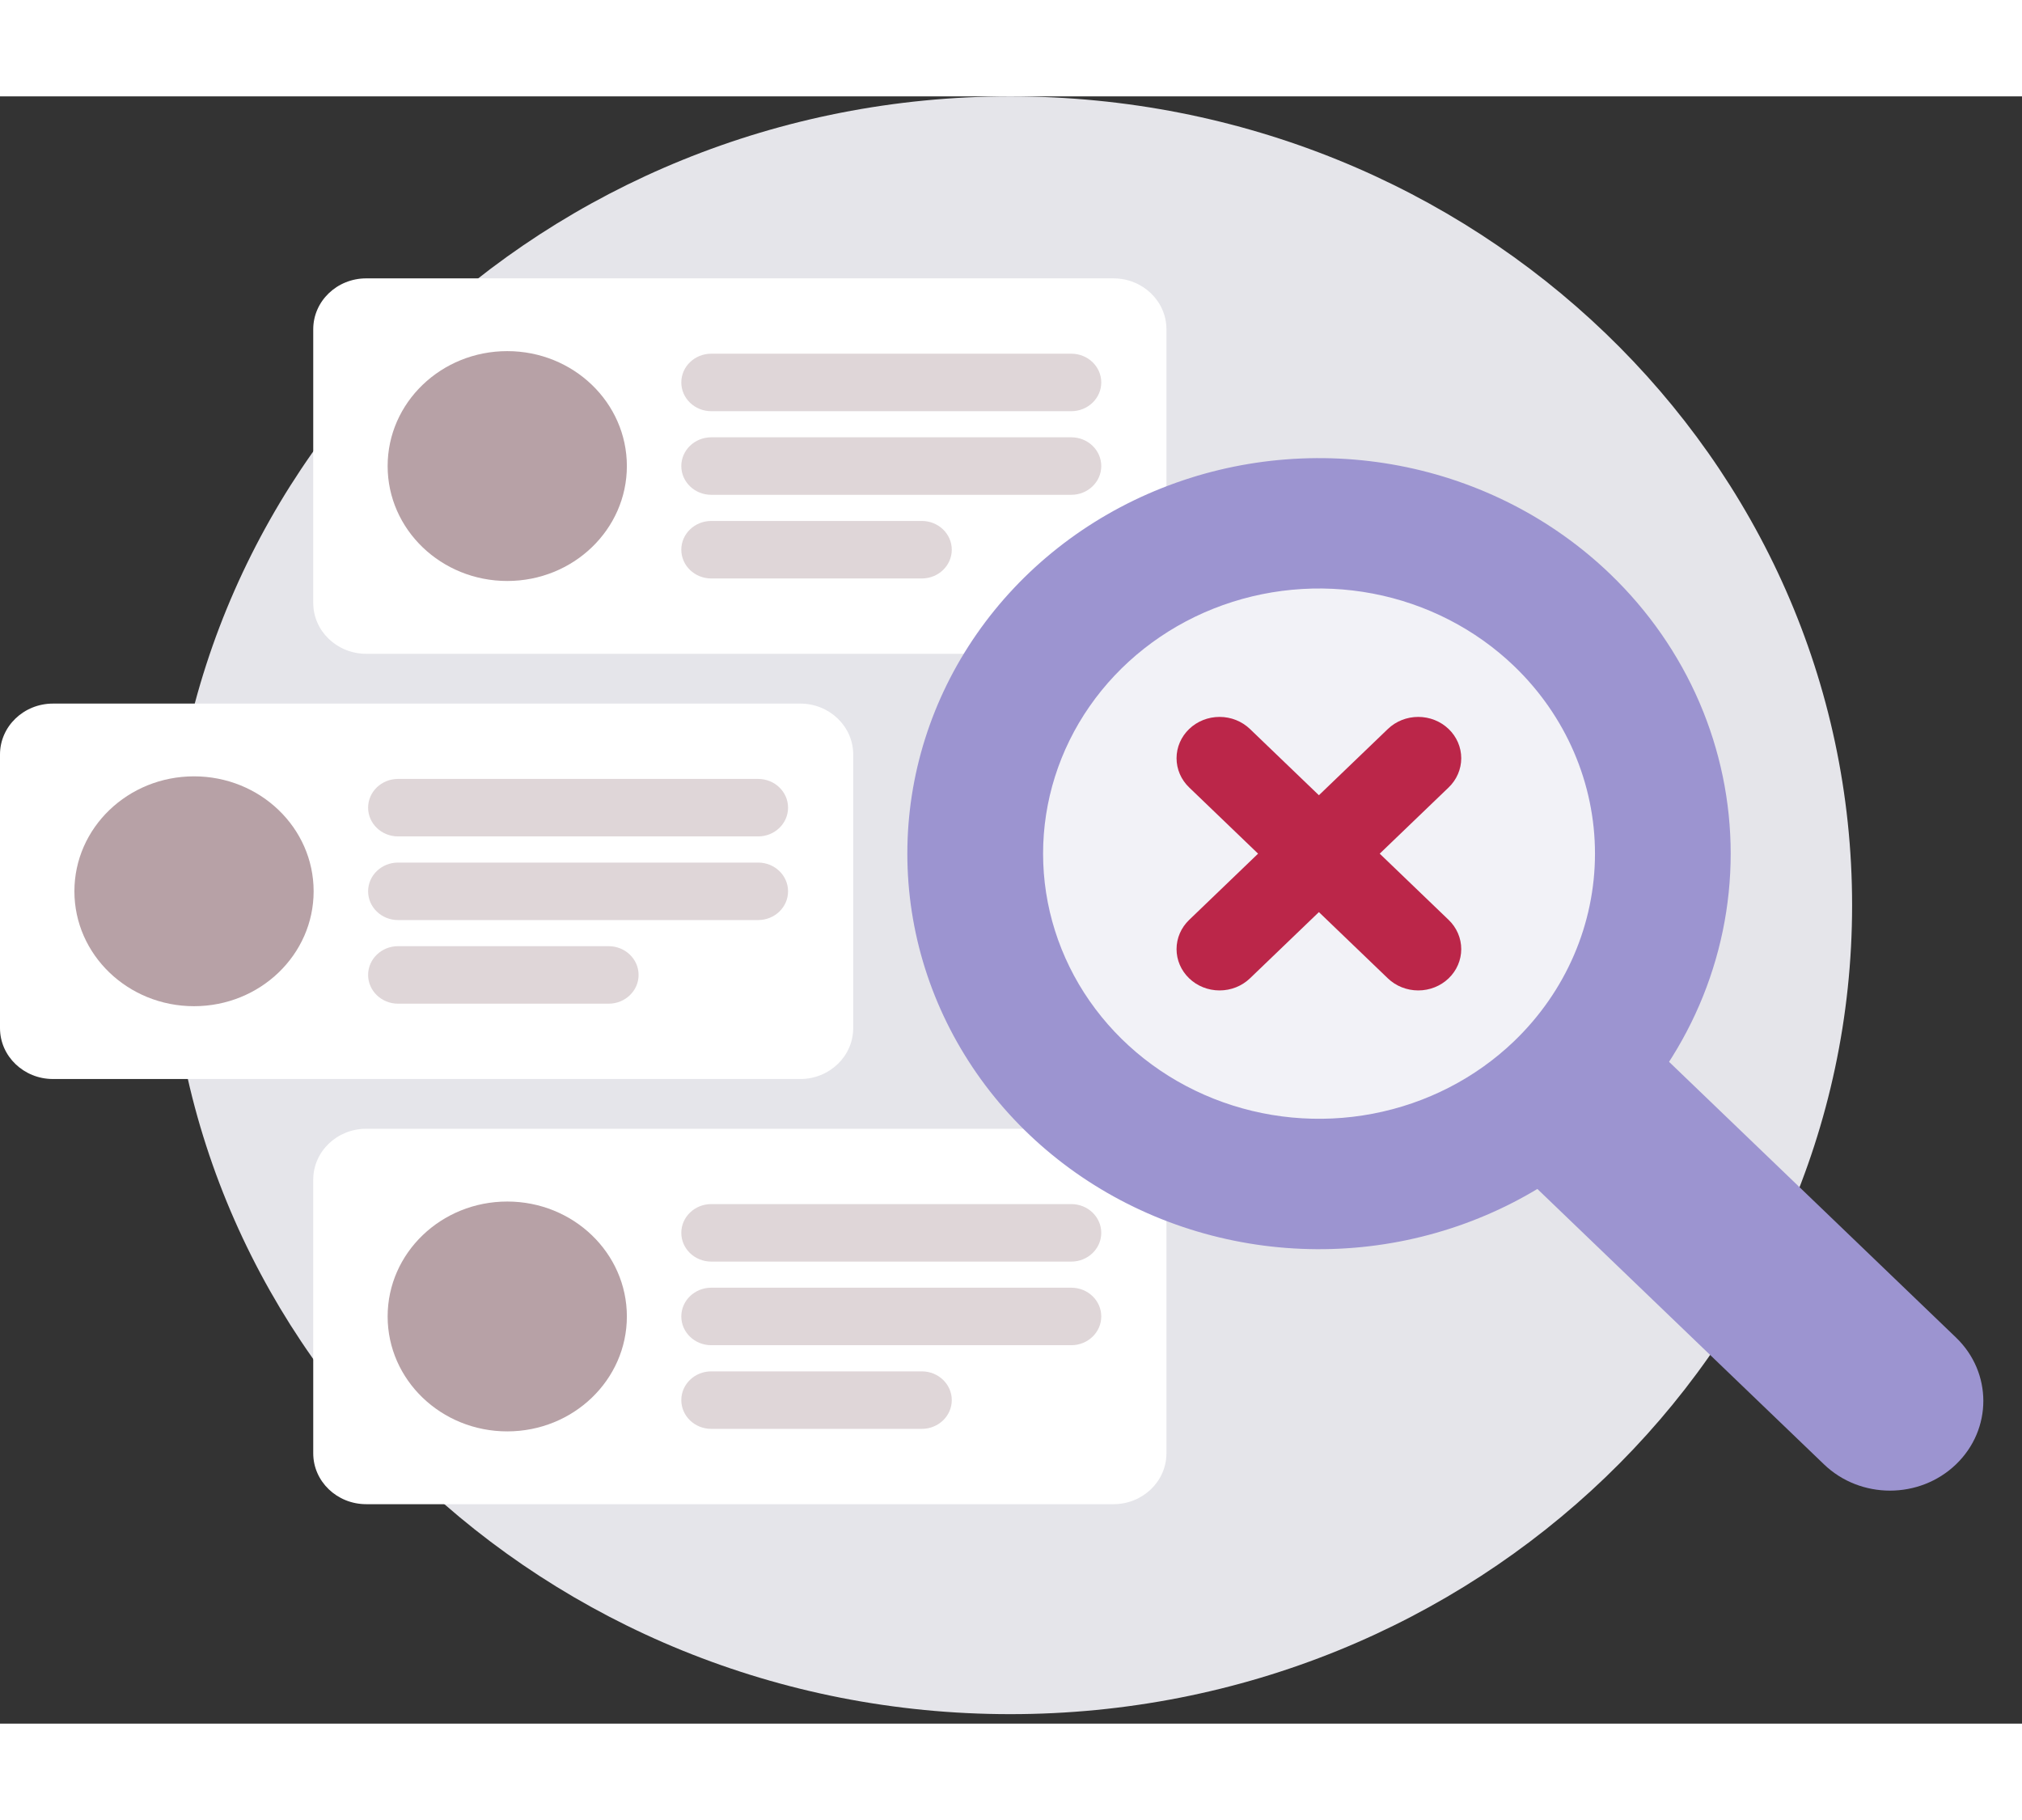 <svg width="200" height="180" viewBox="0 0 128 103" fill="none" xmlns="http://www.w3.org/2000/svg">
<rect x="0" y="0" width="128" height="103" fill="#333333" stroke="none"/>
<path d="M63.952 102.4C93.385 102.4 117.245 79.477 117.245 51.2C117.245 22.923 93.385 0 63.952 0C34.519 0 10.659 22.923 10.659 51.2C10.659 79.477 34.519 102.4 63.952 102.4Z" fill="#E5E5EA"/>
<path d="M70.486 11.52H23.183C21.33 11.52 19.829 12.963 19.829 14.742V32.06C19.829 33.84 21.33 35.283 23.183 35.283H70.486C72.338 35.283 73.84 33.84 73.84 32.06V14.742C73.84 12.963 72.338 11.52 70.486 11.52Z" fill="white"/>
<path d="M67.818 16.288H45.025C43.978 16.288 43.129 17.102 43.129 18.107C43.129 19.112 43.978 19.927 45.025 19.927H67.818C68.865 19.927 69.714 19.112 69.714 18.107C69.714 17.102 68.865 16.288 67.818 16.288Z" fill="#DFD6D8"/>
<path d="M67.818 21.58H45.025C43.978 21.58 43.129 22.395 43.129 23.4C43.129 24.405 43.978 25.22 45.025 25.22H67.818C68.865 25.22 69.714 24.405 69.714 23.4C69.714 22.395 68.865 21.58 67.818 21.58Z" fill="#DFD6D8"/>
<path d="M58.355 26.875H45.025C43.978 26.875 43.129 27.69 43.129 28.695C43.129 29.7 43.978 30.515 45.025 30.515H58.355C59.402 30.515 60.251 29.7 60.251 28.695C60.251 27.69 59.402 26.875 58.355 26.875Z" fill="#DFD6D8"/>
<path d="M32.111 30.674C36.293 30.674 39.683 27.417 39.683 23.4C39.683 19.382 36.293 16.125 32.111 16.125C27.929 16.125 24.539 19.382 24.539 23.4C24.539 27.417 27.929 30.674 32.111 30.674Z" fill="#B7A1A6"/>
<path d="M50.657 38.435H3.354C1.502 38.435 0 39.878 0 41.657V58.975C0 60.755 1.502 62.198 3.354 62.198H50.657C52.509 62.198 54.011 60.755 54.011 58.975V41.657C54.011 39.878 52.509 38.435 50.657 38.435Z" fill="white"/>
<path d="M47.992 43.203H25.198C24.151 43.203 23.303 44.017 23.303 45.022C23.303 46.028 24.151 46.842 25.198 46.842H47.992C49.039 46.842 49.887 46.028 49.887 45.022C49.887 44.017 49.039 43.203 47.992 43.203Z" fill="#DFD6D8"/>
<path d="M47.992 48.498H25.198C24.151 48.498 23.303 49.312 23.303 50.317C23.303 51.322 24.151 52.137 25.198 52.137H47.992C49.039 52.137 49.887 51.322 49.887 50.317C49.887 49.312 49.039 48.498 47.992 48.498Z" fill="#DFD6D8"/>
<path d="M38.529 53.79H25.198C24.151 53.79 23.303 54.605 23.303 55.61C23.303 56.615 24.151 57.43 25.198 57.43H38.529C39.576 57.43 40.425 56.615 40.425 55.61C40.425 54.605 39.576 53.79 38.529 53.79Z" fill="#DFD6D8"/>
<path d="M12.282 57.589C16.464 57.589 19.854 54.332 19.854 50.315C19.854 46.297 16.464 43.04 12.282 43.04C8.1 43.04 4.71 46.297 4.71 50.315C4.71 54.332 8.1 57.589 12.282 57.589Z" fill="#B7A1A6"/>
<path d="M70.486 65.347H23.183C21.331 65.347 19.829 66.79 19.829 68.57V85.888C19.829 87.668 21.331 89.11 23.183 89.11H70.486C72.338 89.11 73.84 87.668 73.84 85.888V68.57C73.84 66.79 72.338 65.347 70.486 65.347Z" fill="white"/>
<path d="M67.818 70.115H45.025C43.978 70.115 43.129 70.93 43.129 71.935C43.129 72.94 43.978 73.755 45.025 73.755H67.818C68.865 73.755 69.714 72.94 69.714 71.935C69.714 70.93 68.865 70.115 67.818 70.115Z" fill="#DFD6D8"/>
<path d="M67.818 75.407H45.025C43.978 75.407 43.129 76.222 43.129 77.227C43.129 78.232 43.978 79.047 45.025 79.047H67.818C68.865 79.047 69.714 78.232 69.714 77.227C69.714 76.222 68.865 75.407 67.818 75.407Z" fill="#DFD6D8"/>
<path d="M58.355 80.703H45.025C43.978 80.703 43.129 81.517 43.129 82.522C43.129 83.528 43.978 84.342 45.025 84.342H58.355C59.402 84.342 60.251 83.528 60.251 82.522C60.251 81.517 59.402 80.703 58.355 80.703Z" fill="#DFD6D8"/>
<path d="M32.111 84.502C36.293 84.502 39.683 81.245 39.683 77.227C39.683 73.21 36.293 69.953 32.111 69.953C27.929 69.953 24.539 73.21 24.539 77.227C24.539 81.245 27.929 84.502 32.111 84.502Z" fill="#B7A1A6"/>
<path d="M101.926 30.231C98.282 26.73 93.638 24.345 88.583 23.379C83.528 22.413 78.288 22.908 73.526 24.803C68.764 26.698 64.694 29.907 61.831 34.024C58.967 38.141 57.438 42.982 57.438 47.934C57.438 52.886 58.967 57.726 61.831 61.843C64.694 65.961 68.764 69.17 73.526 71.064C78.288 72.959 83.528 73.455 88.583 72.489C93.638 71.523 98.282 69.138 101.926 65.637C104.346 63.312 106.266 60.552 107.576 57.515C108.885 54.477 109.559 51.222 109.559 47.934C109.559 44.646 108.885 41.391 107.576 38.353C106.266 35.316 104.346 32.556 101.926 30.231V30.231Z" fill="#9C94D0"/>
<path d="M123.822 78.561L105.5 60.959C103.193 58.742 99.452 58.742 97.144 60.959C94.837 63.176 94.837 66.77 97.144 68.987L115.466 86.589C117.773 88.806 121.515 88.806 123.822 86.589C126.129 84.372 126.129 80.778 123.822 78.561Z" fill="#9C94D0"/>
<path d="M95.853 36.066C93.41 33.718 90.297 32.12 86.908 31.472C83.52 30.825 80.007 31.157 76.815 32.427C73.623 33.698 70.895 35.849 68.975 38.609C67.056 41.369 66.031 44.614 66.031 47.933C66.031 51.252 67.056 54.497 68.975 57.257C70.895 60.017 73.623 62.168 76.815 63.438C80.007 64.709 83.52 65.041 86.908 64.393C90.297 63.746 93.41 62.147 95.853 59.8C99.128 56.652 100.968 52.384 100.968 47.933C100.968 43.482 99.128 39.213 95.853 36.066V36.066Z" fill="#F2F2F7"/>
<path d="M87.341 47.934L91.705 43.742C92.215 43.252 92.502 42.587 92.502 41.893C92.502 41.199 92.215 40.534 91.705 40.044C91.194 39.553 90.502 39.278 89.78 39.278C89.058 39.278 88.365 39.553 87.855 40.044L83.491 44.236L79.128 40.044C78.617 39.553 77.925 39.278 77.203 39.278C76.481 39.278 75.788 39.553 75.278 40.044C74.767 40.534 74.48 41.199 74.48 41.893C74.48 42.587 74.767 43.252 75.278 43.742L79.641 47.934L75.278 52.127C74.767 52.617 74.48 53.282 74.48 53.976C74.48 54.67 74.767 55.335 75.278 55.825C75.788 56.316 76.481 56.591 77.203 56.591C77.925 56.591 78.617 56.316 79.128 55.825L83.491 51.633L87.855 55.825C88.365 56.316 89.058 56.591 89.78 56.591C90.502 56.591 91.194 56.316 91.705 55.825C92.215 55.335 92.502 54.67 92.502 53.976C92.502 53.282 92.215 52.617 91.705 52.127L87.341 47.934Z" fill="#BB2649"/>
</svg>
